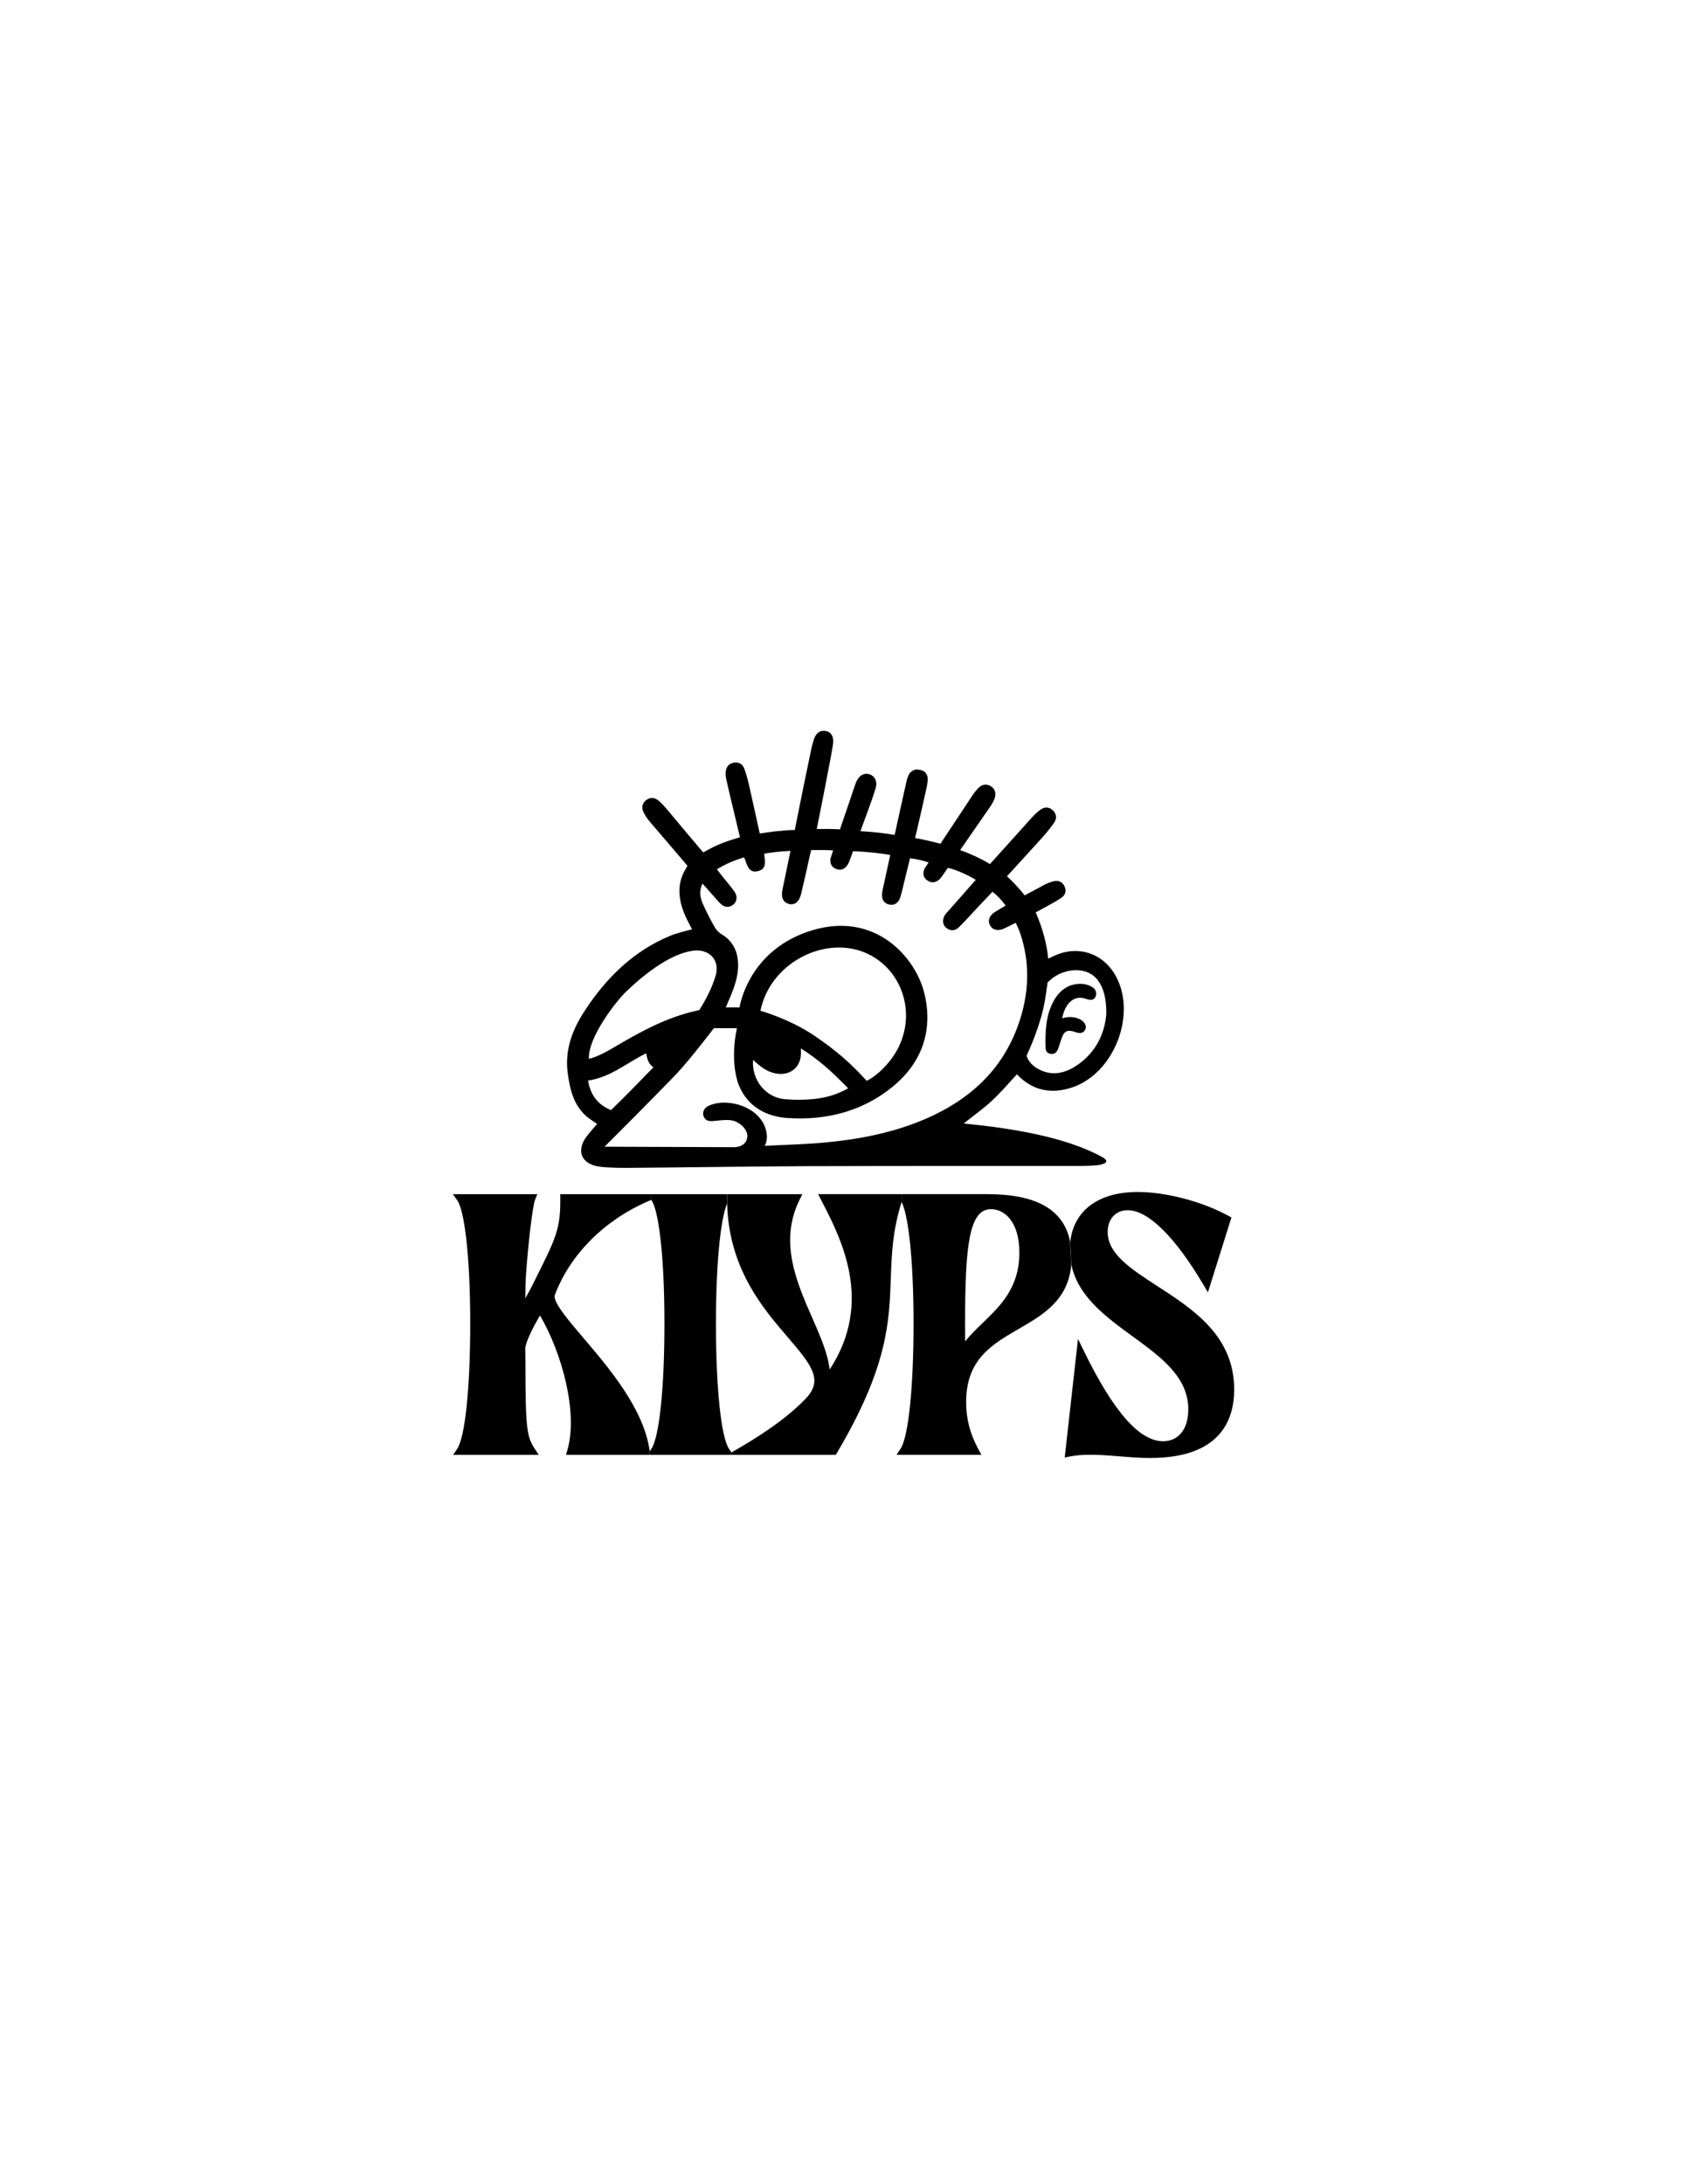 <?xml version="1.0" encoding="utf-8"?>
<!-- Generator: Adobe Illustrator 27.2.0, SVG Export Plug-In . SVG Version: 6.00 Build 0)  -->
<svg version="1.1" xmlns="http://www.w3.org/2000/svg" xmlns:xlink="http://www.w3.org/1999/xlink" x="0px" y="0px"
	 viewBox="0 0 612 792" style="enable-background:new 0 0 612 792;" xml:space="preserve">
<g id="K">
	<path d="M205.33,527.52h30.35c0-0.48,0-1.01,0-1.38l-0.03-0.23c-2.15-15.12-14.73-29.88-23.92-40.66
		c-5.58-6.55-11.35-13.31-10.44-15.72c5.52-14.57,17.75-26.9,33.54-33.83l1.39-0.6c-0.01-0.55-0.01-1.5,0-2.08h-32.99l0.02,1.42
		c0.13,11.09-1.6,14.54-8.86,29.06c-0.6,1.21-1.25,2.49-1.9,3.8l-1.93,3.47c0.04-2.98,0.1-6.4,0.22-8.08
		c0.72-10.64,2.38-25.38,3.35-27.73l0.81-1.94h-30.67l1.62,2.23c2.33,3.21,4.69,18.29,4.69,44.76c0,23.23-1.85,41.02-4.72,45.33
		l-1.45,2.18h31.04l-1.45-2.18c-2.83-4.26-3.39-7.14-3.39-30.66l-0.06-5.65c-0.02-2.01,2.7-7.48,4.41-10.44l0.94-1.58
		c7.96,13.56,13.85,35.23,9.95,48.72L205.33,527.52z"/>
</g>
<g id="I">
	<path d="M265.33,527.52c0-0.28,0-0.58,0-0.88l-0.88-1.31c-2.87-4.31-4.72-22.1-4.72-45.33c0-24.03,1.94-38.68,4.05-43.57
		c-0.02-0.4-0.02-2.44-0.01-3.41h-27.52c0.01,0.58,0.01,1.53,0,2.09l0.1,0.13c2.33,3.21,4.69,18.29,4.69,44.76
		c0,23.23-1.85,41.02-4.72,45.33l-0.6,0.89c0,0.36,0,0.85,0,1.3H265.33z"/>
</g>
<g id="Y">
	<path d="M327.05,433.01h-30.27l1.07,2.05c7.28,14,19.23,37,3.12,61.55c-0.64-5.84-3.42-12.16-6.32-18.77
		c-5.67-12.91-12.1-27.55-4.59-42.8l1-2.02H263.8c0.01,1.05,0.01,3.37-0.01,3.48c0.64,23.55,12.98,37.91,22.07,48.48
		c8.82,10.25,12.78,15.47,6.5,22.09c-5.47,5.76-13.31,11.6-23.97,17.83l-3.01,1.77c0,0.29,0,0.58,0,0.85h37.83l0.41-0.69
		c18.41-31.07,18.99-47.43,19.54-63.26c0.31-8.78,0.61-17.09,3.91-27.71C327.05,435.31,327.05,433.93,327.05,433.01z"/>
</g>
<g id="P">
	<path d="M388.63,458.4c-0.08-0.86-0.48-7.25-0.46-8.37c-2.36-11.43-12.21-17.02-29.94-17.02h-31.14c0.01,0.92,0,2.29-0.01,2.85
		c2.21,4.22,4.33,19.06,4.33,44.14c0,23.23-1.85,41.02-4.72,45.33l-1.45,2.18h30.78l-1.12-2.07c-3.01-5.56-4.41-10.96-4.41-17.02
		c0-15.5,9.3-20.89,19.14-26.59c8.79-5.09,17.86-10.35,18.99-23.18C388.62,458.54,388.63,458.45,388.63,458.4z M356.44,479.76
		c-2.3,2.22-4.51,4.35-6.31,6.67c-0.02-2.08-0.02-4.21-0.02-6.42c0-28.16,1.41-41.56,9.4-41.56c5.12-0.01,10.29,4.86,10.29,15.75
		C369.8,466.87,363.01,473.42,356.44,479.76z"/>
</g>
<g id="S">
	<g id="Capa_2_00000098928869766357230070000016695638624411719098_">
		<path d="M419.81,466.31c-9.64-6.25-17.97-11.65-17.97-19.58c0-4.72,2.91-7.9,7.24-7.9c7.43,0,17.2,9.62,27.52,27.08l1.6,2.71
			l8.53-27.16l-1.01-0.55c-9.44-5.2-22.69-8.69-32.96-8.69c-14.27,0-23.22,6.69-24.49,18.04c0,0.52,0,1.02-0.01,1.37
			c0.11,2.21,0.34,5.93,0.38,6.71c0,0.03,0.01,0.08,0.01,0.17c2.41,11.6,12.44,18.93,22.2,26.04c10.4,7.59,20.23,14.76,20.23,26.49
			c0,7.13-3.5,11.56-9.15,11.56c-8.58,0-17.98-10.71-28.74-32.75l-2.12-4.34l-4.82,43.01l1.89-0.39c2.1-0.43,4.45-0.63,7.6-0.63
			c3.39,0,6.77,0.28,10.34,0.57c3.61,0.3,7.35,0.61,11.14,0.61c25.22,0,30.51-13.51,30.51-24.85
			C447.73,484.41,432.9,474.8,419.81,466.31z"/>
	</g>
</g>
<g id="FACE_00000080168840085168970200000014933087450670893707_">
	<g id="Capa_1_00000098916145798047673550000014638761427988868787_">
		<g>
			<path d="M399.89,419.58c-13.26-7.32-32.75-10.47-50.27-12.2c3.57-2.85,7.09-5.34,10.22-8.24c3.2-2.96,6.02-6.32,9.07-9.58
				c5.65,5.97,12.55,7.31,20.21,4.69c14.76-5.06,23.03-25.58,16.07-39.56c-4.54-9.13-14.35-12.38-23.44-7.77
				c-0.57,0.29-1.17,0.54-1.5,0.69c-0.49-5.38-1.97-10.85-4.52-16.79l-4.08-6.26c-1.7-2.18-4.21-4.89-6.35-6.82l-6.42-4.57
				c-2.95-1.8-6.99-3.68-10.5-4.89l-7.38-2.39c-2.59-0.69-5.6-1.38-8.97-2.03l-7.58-1.13c-3.62-0.62-7.68-1.09-12.25-1.34
				l-7.55-0.67c-2.57-0.15-5.88-0.17-8.36-0.12l-7.96,0.35c-3.93,0.03-9.92,0.79-12.91,1.34l-6.98,1.31
				c-4.17,1.22-8.22,2.48-13.28,5.49l-5.78,4.86c0,0-0.22,0.45-0.55,0.97c-3.7,6-2.59,12.2,0.21,18.13
				c0.61,1.29,1.29,2.54,2.01,3.93c-1.55,0.4-2.82,0.69-4.07,1.06s-2.51,0.74-3.72,1.23c-13.31,5.47-23.08,15.06-30.88,26.84
				c-4.59,6.94-7.58,14.29-6.43,22.99c0.77,5.81,2.03,11.22,6.44,15.37c1.25,1.18,2.8,2.05,4.24,3.08c0,0-2.8,3.13-3.93,4.68
				c-3.75,5.15-1.75,9.79,4.56,10.78c3.33,0.52,10.14,0.47,10.14,0.47c21.87-0.16,43.73-0.53,65.6-0.62
				c31.96-0.12,95.87-0.07,95.87-0.07c6.58,0.06,9.28-0.3,9.28-0.3C400.69,422.2,402.89,421.23,399.89,419.58z M377.94,367.91
				c1.24-4.44,2.08-11.61,2.08-11.61c4.76-5.26,14.32-6.45,18.39-0.67c1.97,2.8,2.96,6.33,2.93,12.03
				c-0.6,7.31-3.98,14.68-11.83,19.36c-4.36,2.6-9.02,3.03-13.54,0.2c-2.98-1.86-3.55-4.41-3.55-4.41
				C374.14,379.1,376.29,373.84,377.94,367.91z M227.32,359.39c13.02-12.42,21.05-14.2,23.86-14.63c5.93-0.91,10.16,3.24,8.42,9.08
				c-1.21,4.06-3.32,8.34-5.9,12.4l-0.95,0.23c-11.14,2.46-20.74,7.82-30.63,13.66c-5.84,3.45-8.49,3.79-8.49,3.79
				C213.3,376.19,223.35,363.18,227.32,359.39z M213.3,391.83c8.34-1.24,13.93-6.4,21.14-9.9c0.25,1.84,0.75,3.8,2.58,5.09
				l-0.72,0.75c-4.52,4.68-9.07,9.33-13.73,13.87c-0.54,0.53-0.91,0.89-0.91,0.89C216.25,400.29,214.2,396.53,213.3,391.83z
				 M299.18,414.29c-7.18,0.67-14.41,0.81-21.77,1.19c0,0,0.99-1.58,0.77-3.91c-0.94-10.06-14.26-13.96-21.28-10.52
				c-1.47,0.72-2.15,2.25-1.69,3.6c0.61,1.79,2.06,2,3.76,1.83c2.1-0.21,4.28-0.55,6.33-0.25c3.05,0.45,6.01,3.41,5.82,5.87
				c-0.33,4.17-5.1,3.87-5.1,3.87l-46.71-0.17c0,0,19.9-19.84,26.41-26.75c4.71-5,13.26-16.23,13.26-16.23l8.34,0.01
				c-2.68,12.93,0.67,20.57,0.67,20.57c3.28,8.16,10.35,11.52,17.72,12c14.11,0.92,27.26-2.42,38.23-11.45
				c10.46-8.61,14.6-20.16,11.46-33.51c-3.09-13.19-17.72-29.99-40.62-23.15c-18.91,5.64-25.09,20.53-26.52,28.01l-4.96-0.01
				c0.84-1.98,1.87-4.3,2.61-6.29c1.5-4.06,2.45-8.22,1.45-12.69c-0.69-3.1-2.64-5.83-5.39-7.41c-1.05-0.61-2.07-1.59-2.67-2.66
				c-1.58-2.81-3.1-5.68-4.38-8.63c-0.95-2.19-1.4-4.55-0.08-7.22l5.22-5.17c2.77-1.71,6.21-3.26,9.89-4.34l7.29-1.35
				c2.9-0.47,5.83-0.8,9.33-1l7.63-0.29c1.68,0,5.47-0.06,7.75,0.09l7.67,0.33c3.13,0.08,10.03,0.66,13.3,1.38l7.25,1.17
				c2.21,0.29,4.07,0.67,6.38,1.42l7.39,2.05c2.67,0.63,6.98,2.44,10.04,4.36l6.04,4.33c1.77,1.28,3.19,2.88,4.82,4.99l3.64,6.25
				c0.55,1.28,1.14,2.41,1.55,3.6c3.83,11.15,3.27,22.28-0.59,33.26c-5.84,16.6-17.75,27.33-33.57,34.2
				C324.16,410.74,311.79,413.11,299.18,414.29z M283.53,389.4c3.97-0.12,6.77-2.92,7-6.87c0.04-0.66,0.01-1.33,0.01-2.37
				c6.36,4.01,10.85,8.02,17.16,14.47c-4.25,2.36-8.18,3.45-12.66,3.9c-3.41,0.34-6.9,0.34-10.32,0.04
				c-6.94-0.6-12.08-6.93-11.54-14.22c0.81,0.7,1.47,1.28,2.15,1.84C277.72,388.15,280.37,389.49,283.53,389.4z M275.87,366.5
				c3.4-16.72,21.8-26.54,36.31-21.68c15.3,5.13,21.7,24.16,11.66,38.49c-2.57,3.67-6.3,7.12-9.43,8.6
				c-5.8-6.38-10.93-10.9-19.03-16.4C286.48,369.48,275.87,366.5,275.87,366.5z"/>
			<path d="M381.31,382.17c1.4,0.14,2.03-0.78,2.46-1.64c0.41-1.05,0.78-2.31,1.16-3.48c1.05-3.24,2.09-3.95,5.62-2.67
				c1.06,0.38,2.63,0.35,3.21-1.22c0.51-1.37-0.43-2.69-1.84-3.48c-1.02-0.57-3.82-1.47-6.59-0.4c0.84-4.76,3.86-8.85,8.76-7.05
				c0.47,0.17,0.96,0.26,1.45,0.31c0.64,0.06,1.54-0.24,1.92-1.17c0.52-1.29,0.01-2.6-0.94-3.26c-1.05-0.74-2.49-1.26-3.81-1.34
				c-4.8-0.29-8.13,2.11-10.36,6c-3.02,5.28-3.21,11.42-3.03,17.28C379.4,381.12,379.86,382.02,381.31,382.17z"/>
		</g>
	</g>
</g>
<g id="HAIR_1">
	<path d="M386.07,321.18c-0.83-1.56-2.26-2.04-3.93-1.61c-1.03,0.27-2.06,0.65-3.01,1.13l-14.29,7.66c0,0-2.76,1.6-3.97,2.37
		c-2.02,1.29-2.65,3.18-1.68,4.88c0.91,1.6,2.8,2.08,4.87,1.16c1.4-0.62,2.75-1.34,4.42-2.16l7.25-3.79c0.78-0.42,1.8-0.94,2.8-1.5
		c2.21-1.25,4.49-2.38,6.57-3.82C386.56,324.49,386.96,322.85,386.07,321.18z"/>
</g>
<g id="HAIR_2">
	<path d="M382.01,293.89c-1.43-1.42-3.09-1.34-4.63-0.24c-1.12,0.8-2.12,1.79-3.05,2.8l-20.35,22.59c0,0-6.8,7.7-10.04,11.38
		c-0.36,0.4-0.75,0.78-1.05,1.23c-1.16,1.7-1.03,3.67,0.37,4.79c1.57,1.26,3.24,1.1,4.6-0.22c2.15-2.09,4.14-4.34,6.19-6.53
		c1.89-2.01,3.79-4.01,5.97-6.32l5.28-5.63c4.3-4.71,8.57-9.33,12.78-14.02c1.54-1.71,3-3.51,4.32-5.4
		C383.43,296.85,383.34,295.21,382.01,293.89z"/>
</g>
<g id="HAIR_3">
	<path d="M359.48,285.11c-1.63-1.04-3.3-0.69-4.62,0.68c-0.9,0.94-1.68,2.01-2.4,3.09c-3.41,5.13-6.75,10.3-10.2,15.4l-6.89,10.77
		c-0.74,1.71-0.43,3.23,1.13,4.26c1.56,1.03,3.12,0.71,4.4-0.57c0.7-0.7,1.22-1.59,1.8-2.39l16.44-23.73
		c0.64-0.95,1.24-1.96,1.64-3.03C361.45,287.83,361.12,286.15,359.48,285.11z"/>
</g>
<g id="HAIR_4">
	<path d="M336.44,281.53c-0.34-1.23-1.12-2.17-3.08-2.44c-1.45-0.2-2.18,0.16-3.13,1.04c-0.62,0.58-1.16,2.23-1.38,3.19
		c-1.02,4.42-1.94,8.86-2.95,13.29l-5.52,25.2c-0.15,0.68-0.3,1.36-0.37,2.04c-0.19,1.96,0.34,3.55,2.45,4.12
		c1.88,0.51,3.51-0.49,4.17-2.69c0.72-2.43,1.24-4.92,1.86-7.38l4.11-16.66c1.18-5.18,2.4-10.35,3.52-15.54
		C336.38,284.51,336.74,282.6,336.44,281.53z"/>
</g>
<g id="HAIR_5">
	<path d="M315.5,280.77c-1.88-0.61-3.66,0.26-4.69,2.35c-0.37,0.75-0.64,1.57-0.91,2.37c-1.53,4.52-3.02,9.05-4.61,13.55
		l-4.04,12.35c-0.21,1.83,0.54,3.21,2.31,3.78c1.68,0.55,3.01-0.14,3.94-1.6c0.25-0.39,0.43-0.82,0.61-1.24l6.9-18.75
		c0.95-2.68,1.96-5.35,2.73-8.09C318.35,283.3,317.28,281.35,315.5,280.77z"/>
</g>
<g id="HAIR_6">
	<path d="M299.43,265.05c-2.38-0.31-3.53,1.14-4.19,3.13c-0.41,1.24-0.73,2.51-1,3.79c-1.86,8.96-3.73,17.93-5.5,26.91
		c-0.31,1.57-0.41,2.07-0.41,2.07l-2.49,12.07c-0.63,3.17-1.32,6.32-1.97,9.48c-0.6,2.9,0.2,4.71,2.3,5.26
		c2.17,0.57,3.77-0.74,4.5-3.79c1.08-4.57,2.15-9.14,3.11-13.73l2.51-9.64c0.53-2.56,5.75-28.61,5.96-31.21
		C302.46,266.8,301.36,265.3,299.43,265.05z"/>
</g>
<g id="HAIR_7">
	<path d="M277.24,309.53l-5.13-23.16c-0.58-2.6-1.19-5.22-2.12-7.71c-0.66-1.76-2.24-2.53-4.15-2.03c-1.82,0.48-2.55,1.91-2.6,3.66
		c-0.03,0.91,0.12,1.84,0.33,2.74c0.74,3.3,1.54,6.6,2.32,9.89c0.84,3.56,1.78,7.44,2.55,10.68l1.51,7.28
		c1.12,2.67,1.52,5.95,5.18,4.95C278.29,314.97,277.47,312.17,277.24,309.53z"/>
</g>
<g id="HAIR_8">
	<path d="M266.44,323.31c-1.37-1.95-2.95-3.75-4.43-5.61c-0.62-0.77-1.01-1.29-1.95-2.48l-4.9-6.13c0,0-0.68-0.71-1.1-1.21
		c-3.95-4.62-7.81-9.32-11.73-13.97c-1.04-1.23-2.11-2.47-3.32-3.52c-1.42-1.24-3.13-1.43-4.66-0.22c-1.55,1.22-1.66,2.91-0.78,4.58
		c0.6,1.15,1.35,2.25,2.19,3.24c4.19,4.92,9.47,11,13.62,15.96l5.46,6.44c1.33,1.49,2.53,2.84,3.73,4.18
		c0.92,1.03,1.79,2.12,2.78,3.08c1.38,1.35,2.96,1.62,4.59,0.43C267.37,327.04,267.65,325.03,266.44,323.31z"/>
</g>
</svg>
